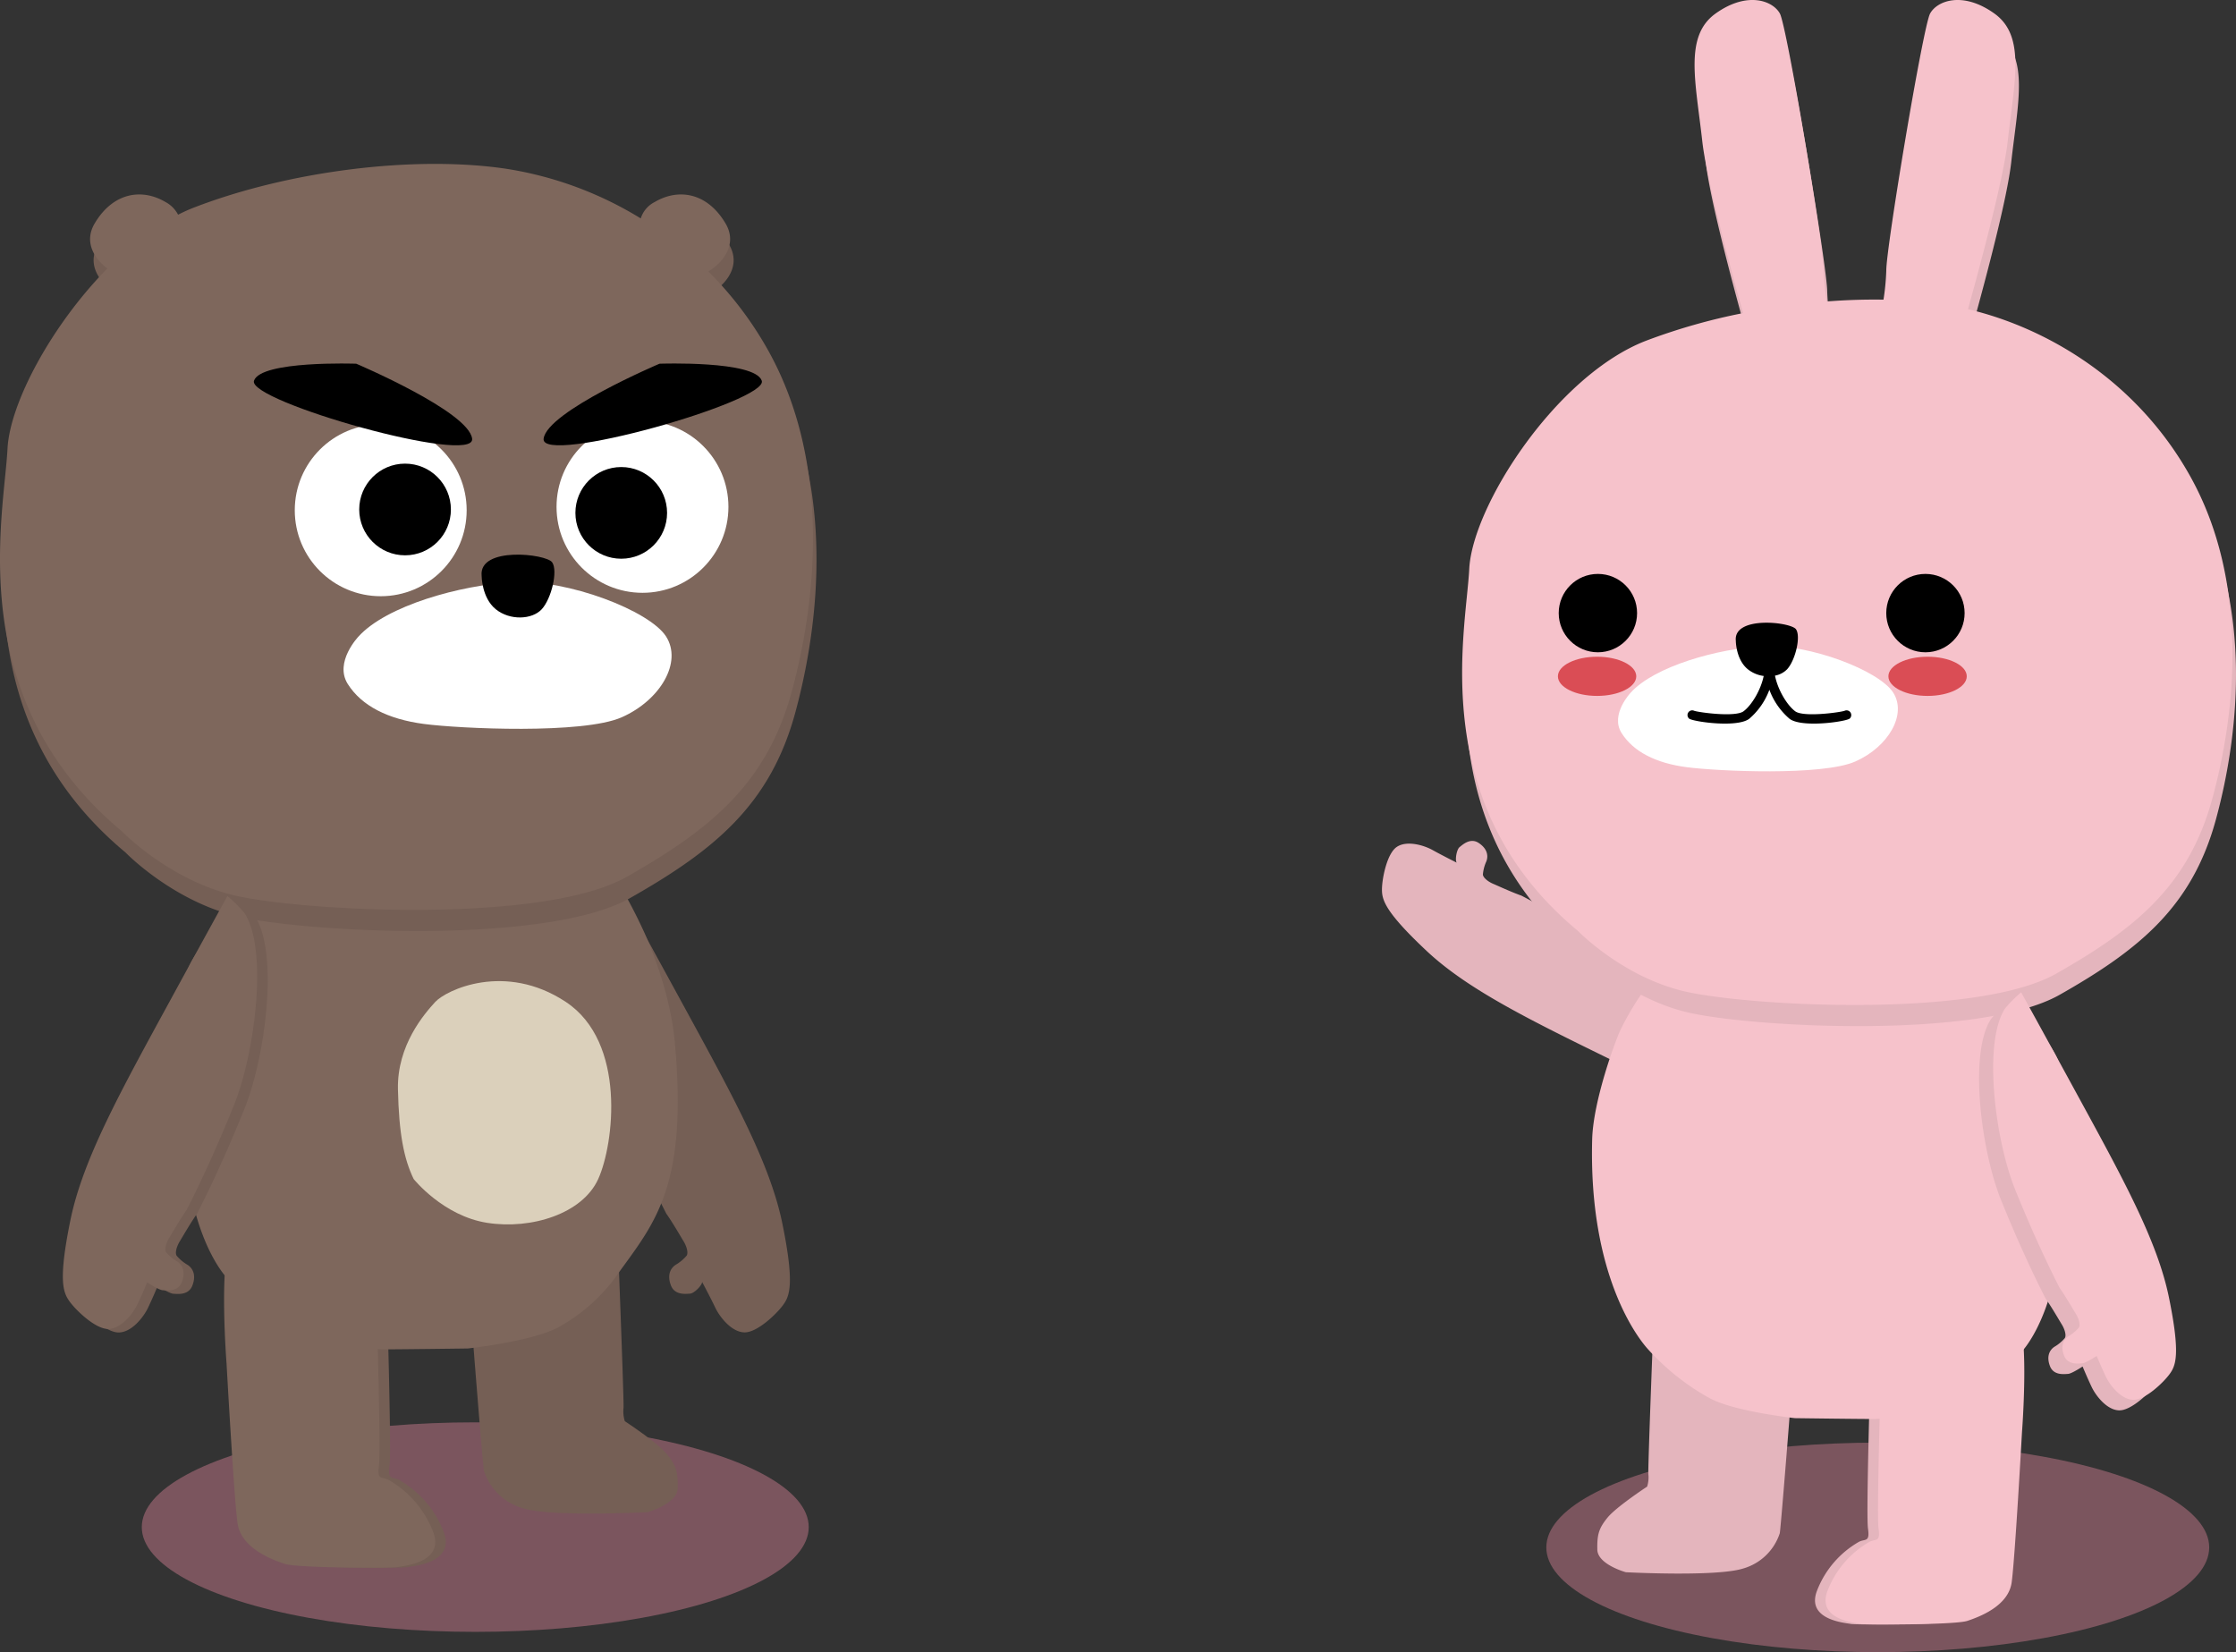 <svg xmlns="http://www.w3.org/2000/svg" viewBox="0 0 550.827 406.989"><rect x="0" y="0" width="550.827" height="406.989" fill="#333333" stroke="none"/><defs><style>.cls-1{fill:#c5798a;opacity:0.5;}.cls-2{fill:#e4b5bd;}.cls-3{fill:#f6c2cb;}.cls-4{fill:#da4d55;}.cls-5{fill:#fff;}.cls-6{fill:#755f55;}.cls-7{fill:#7e675c;}.cls-8{fill:#dbd0bb;}</style></defs><title>資產 12</title><g id="圖層_2" data-name="圖層 2"><g id="圖層_1-2" data-name="圖層 1"><ellipse class="cls-1" cx="462.577" cy="381.183" rx="81.648" ry="25.805"/><ellipse class="cls-1" cx="117.077" cy="376.183" rx="82.148" ry="25.805"/><path class="cls-2" d="M364.27,207.653c2.081,1.373,2.435,3.101,1.888,4.532a9.833,9.833,0,0,0-.855,3.22c.016.739,1.182,1.748,2.585,2.338.911.383,4.489,2.038,6.892,2.88,7.513,3.911,16.151,9.04,23.235,13.619,10.743,6.944,27.179,24.677,27.572,34.806a31.48,31.48,0,0,1-.942,5.519s-7.35-3.526-25.173-12.246c-21.631-10.583-37.561-18.25-48.032-28.073-10.471-9.823-11.022-12.711-10.999-15.235.023-2.524,1.187-8.702,3.634-10.373s6.654-.463,8.89.788,5.884,3.073,5.884,3.073c-.458-.646-.013-3.256.711-3.824C360.284,208.11,362.189,206.28,364.27,207.653Z"/><path class="cls-2" d="M405.763,366.208a7.603,7.603,0,0,0,.296-3.154c-.098-2.316,1.429-41.296,1.429-41.296a5.263,5.263,0,0,1,3.71-4.065c7.287-1.822,8.632-1.621,13.836.283,8.443,3.09,16.069,9.29,17.043,18.72.004.039-.586,3.945-.588,3.986-.049.986-2.792,35.842-3.055,37.025a13.34,13.34,0,0,1-9.002,8.673c-6.636,2.103-28.91.92-28.91.92s-6.965-1.905-7.03-5.585.345-5.207,2.513-7.868S405.763,366.208,405.763,366.208Z"/><path class="cls-2" d="M494.417,323.776c-6.065-11.276-18.165-9.245-22.962-9.106-10.289.298-10.095,13.46-10.764,20.681a2.336,2.336,0,0,1,.073.522c.04,1.379-1.092,37.171-.597,40.64.495,3.469-.65,2.517-2.206,3.285a23.664,23.664,0,0,0-10.303,11.933c-3.003,7.515,7.464,8.066,8.26,8.306.796.24,23.145.249,26.14-.758s10.083-3.645,10.901-9.453c.818-5.808,2.543-36.983,2.543-36.983S497.347,329.222,494.417,323.776Z"/><path class="cls-3" d="M406.225,332.638c-2.867-3.018-14.908-18.672-14-52,.258-9.486,5.691-24.258,7-27a69.581,69.581,0,0,1,9.05-13.936h86.139s1.916,3.191,4.277,7.126c3.219,5.364,3.995,6.889,5.543,9.501.737,1.243,2.823,4.098,3.167,6.334,1.584,10.293.59,19.855.792,27.713.792,30.88-9.499,41.898-10.293,42.757-.046.049-12.587,10.627-19.054,13.5-4.953,2.2-15.082,2.862-16.708,2.912-1.626.049-19.958-.197-19.958-.197s-15.07-1.628-21.128-4.983A58.574,58.574,0,0,1,406.225,332.638Z"/><path class="cls-2" d="M505.011,336.557c-.904-2.324-.194-3.938,1.079-4.79a9.833,9.833,0,0,0,2.559-2.133c.414-.613.047-2.11-.757-3.402-.522-.839-2.484-4.258-3.959-6.334-3.869-7.534-7.952-16.714-11.085-24.546-4.751-11.877-7.91-35.848-2.375-44.34a31.48,31.48,0,0,1,3.959-3.959s3.959,7.126,13.46,24.546c11.531,21.141,20.097,36.606,22.962,50.675,2.865,14.068,1.645,16.743.167,18.79-1.478,2.046-5.999,6.414-8.962,6.363s-5.697-3.469-6.798-5.783-2.221-5.022-2.221-5.022-2.675,1.777-3.594,1.822C508.527,338.488,505.915,338.88,505.011,336.557Z"/><path class="cls-2" d="M540.576,122.81c-12.932-23.424-34.929-36.719-54.904-41.447,3.968-14.282,8.844-32.918,9.786-41.395,1.636-14.719,4.5-25.857-3.273-31.427s-14.11-3.182-15.851,0c-1.739,3.182-10.842,57.81-10.79,63.316a58.088,58.088,0,0,1-.689,7.161c-4.533-.075-9.222.077-13.982.444a63.05,63.05,0,0,1-.746-7.606c.051-5.505-9.051-60.133-10.791-63.316-1.74-3.182-8.078-5.569-15.851,0s-4.909,16.708-3.273,31.427c.964,8.67,6.043,27.965,10.056,42.362a149.126,149.126,0,0,0-23.881,6.799c-22.054,8.486-42.78,40.576-43.578,56.223-.797,15.647-10.629,58.08,26.704,89.109,0,0,10.762,11.139,25.907,14.851,15.146,3.713,72.275,6.896,91.938-4.243s32.683-21.747,38.529-43.228C551.736,180.36,554.925,148.8,540.576,122.81Z"/><path class="cls-3" d="M539.709,117.609c-12.932-23.424-34.929-36.719-54.904-41.447,3.968-14.282,8.844-32.918,9.786-41.395,1.636-14.719,4.5-25.857-3.273-31.427s-14.11-3.182-15.851,0c-1.739,3.182-10.842,57.81-10.79,63.316a58.088,58.088,0,0,1-.689,7.161c-4.533-.075-9.222.077-13.982.444a63.05,63.05,0,0,1-.746-7.606c.051-5.505-9.051-60.133-10.791-63.316-1.74-3.182-8.078-5.569-15.851,0s-4.909,16.708-3.273,31.427c.964,8.67,6.043,27.965,10.056,42.362a149.126,149.126,0,0,0-23.881,6.799c-22.054,8.486-42.78,40.576-43.578,56.223-.797,15.647-10.629,58.08,26.704,89.109,0,0,10.762,11.139,25.907,14.851,15.146,3.713,72.275,6.896,91.938-4.243s32.683-21.747,38.529-43.228C550.869,175.158,554.058,143.599,539.709,117.609Z"/><ellipse class="cls-4" cx="393.434" cy="166.603" rx="9.652" ry="4.826"/><ellipse class="cls-4" cx="474.849" cy="166.603" rx="9.652" ry="4.826"/><path class="cls-5" d="M401.761,170.577s-5.198,5.401-2.289,10.003,8.434,7.402,15.995,8.402,33.444,2.201,41.587-1.4,12.796-11.603,9.306-17.005-20.648-12.003-31.99-11.403S407.577,164.175,401.761,170.577Z"/><circle cx="393.634" cy="151.03" r="9.652"/><circle cx="474.321" cy="151.03" r="9.652"/><path d="M454.381,175.105c-1.437.442-10.148,1.593-12.135.113-2.022-1.505-4.285-5.271-4.986-8.785a5.552,5.552,0,0,0,2.986-1.565c2.028-2.21,3.436-8.059,2.186-9.855-1.25-1.797-15.447-3.404-14.823,2.824,0,0,0,4.621,2.964,7.031a7.91,7.91,0,0,0,3.905,1.65c-.721,3.489-2.963,7.206-4.969,8.699-1.987,1.481-10.698.329-12.134-.113a1.16,1.16,0,0,0-1.297,1.893c.503.469,4.865,1.253,8.848,1.253,2.474,0,4.802-.303,5.969-1.172a17.229,17.229,0,0,0,4.983-7.164,17.227,17.227,0,0,0,4.983,7.164c1.167.869,3.495,1.172,5.97,1.172,3.982,0,8.345-.785,8.848-1.253a1.16,1.16,0,0,0-1.297-1.893Z"/><path class="cls-3" d="M508.478,333.956c-.904-2.324-.194-3.938,1.079-4.79a9.833,9.833,0,0,0,2.559-2.133c.414-.613.047-2.11-.757-3.402-.522-.839-2.484-4.258-3.959-6.334-3.869-7.534-7.952-16.714-11.085-24.546-4.751-11.877-7.91-35.848-2.375-44.34a31.48,31.48,0,0,1,3.959-3.959s3.959,7.126,13.46,24.546c11.531,21.141,20.097,36.606,22.962,50.675,2.865,14.068,1.645,16.743.167,18.79-1.478,2.046-5.999,6.414-8.962,6.363s-5.697-3.469-6.798-5.783-2.221-5.022-2.221-5.022-2.675,1.777-3.594,1.822C511.995,335.888,509.383,336.28,508.478,333.956Z"/><path class="cls-3" d="M497.018,323.776c-6.065-11.276-18.165-9.245-22.962-9.106-10.289.298-10.095,13.46-10.764,20.681a2.336,2.336,0,0,1,.073.522c.04,1.379-1.092,37.171-.597,40.64.495,3.469-.65,2.517-2.206,3.285A23.664,23.664,0,0,0,450.26,391.732c-3.003,7.515,7.464,8.066,8.26,8.306.796.24,23.145.249,26.14-.758s10.083-3.645,10.901-9.453c.818-5.808,2.543-36.983,2.543-36.983S499.948,329.222,497.018,323.776Z"/><path class="cls-6" d="M165.288,316.668c-.96-2.469-.206-4.184,1.147-5.089a10.448,10.448,0,0,0,2.719-2.266c.44-.651.049-2.241-.805-3.615-.554-.891-2.64-4.524-4.206-6.73-4.111-8.005-8.45-17.759-11.778-26.08-5.048-12.619-8.405-38.089-2.524-47.112a33.448,33.448,0,0,1,4.206-4.206s4.206,7.572,14.302,26.08c12.252,22.462,21.354,38.894,24.397,53.842,3.044,14.948,1.747,17.79.177,19.964-1.57,2.174-6.374,6.815-9.522,6.76s-6.053-3.686-7.223-6.144-3.214-6.278-3.214-6.278c0,.841-1.989,2.831-2.965,2.879C169.024,318.72,166.249,319.136,165.288,316.668Z"/><path class="cls-6" d="M153.922,350.094a8.078,8.078,0,0,1-.314-3.351c.105-2.461-1.518-43.877-1.518-43.877a5.592,5.592,0,0,0-3.942-4.32c-7.743-1.936-9.172-1.723-14.701.301-8.97,3.283-17.074,9.871-18.109,19.89-.004.041.622,4.191.625,4.235.052,1.047,2.967,38.082,3.246,39.339a14.174,14.174,0,0,0,9.564,9.215c7.051,2.234,30.717.977,30.717.977s7.4-2.025,7.47-5.934-.366-5.533-2.67-8.36S153.922,350.094,153.922,350.094Z"/><path class="cls-6" d="M59.564,305.01c6.444-11.98,19.3-9.822,24.397-9.675,10.932.317,10.726,14.302,11.437,21.974a2.482,2.482,0,0,0-.078.555c-.042,1.465,1.16,39.494.634,43.18-.526,3.686.691,2.674,2.343,3.49a25.143,25.143,0,0,1,10.947,12.679c3.191,7.985-7.931,8.57-8.777,8.825-.845.255-24.592.265-27.773-.805s-10.713-3.872-11.582-10.044c-.869-6.171-2.702-39.294-2.702-39.294S56.452,310.797,59.564,305.01Z"/><path class="cls-7" d="M152.511,313.383c8.946-12.375,16.951-21.469,13.714-56.744-1.169-12.742-6.609-25.086-8-28a127.034,127.034,0,0,0-6.971-12.957H59.73s-2.036,3.39-4.544,7.572c-3.42,5.7-4.245,7.32-5.889,10.095-.783,1.321-3,4.354-3.365,6.73-1.683,10.937-.627,21.096-.841,29.445-.841,32.81,10.092,44.517,10.937,45.429.048.052,13.374,11.292,20.245,14.343,5.263,2.337,16.025,3.041,17.753,3.094,1.728.052,21.205-.209,21.205-.209s16.012-1.73,22.449-5.295A43.574,43.574,0,0,0,152.511,313.383Z"/><path class="cls-6" d="M47.387,316.693c.96-2.469.206-4.184-1.147-5.089a10.448,10.448,0,0,1-2.719-2.266c-.44-.651-.049-2.241.805-3.615.554-.891,2.64-4.524,4.206-6.73,4.111-8.005,8.45-17.759,11.778-26.08,5.048-12.619,8.405-38.089,2.524-47.112a33.448,33.448,0,0,0-4.206-4.206S54.421,229.167,44.326,247.675c-12.252,22.462-21.354,38.894-24.397,53.842-3.044,14.948-1.747,17.79-.177,19.964,1.57,2.174,6.374,6.815,9.522,6.76s6.053-3.686,7.223-6.144,2.36-5.336,2.36-5.336,2.843,1.888,3.819,1.936C43.652,318.746,46.427,319.162,47.387,316.693Z"/><path class="cls-8" d="M101.9,290.431s7.256,9.111,18.141,10.804,23.462-2.257,27.332-10.804,7.014-33.701-7.982-43.618-29.509-2.902-32.169,0-9.433,10.643-9.191,21.527S99.481,285.432,101.9,290.431Z"/><path class="cls-6" d="M190.321,91.92a87.59,87.59,0,0,0-14.957-19.846c3.418-2.047,7.341-6.61,4.23-11.842-4.627-7.782-11.778-8.623-17.457-5.258a6.813,6.813,0,0,0-3.428,4.032,89.618,89.618,0,0,0-33.168-12.235c-22.715-3.365-53.561.561-76.837,9.535a42.948,42.948,0,0,0-3.969,1.783,7.445,7.445,0,0,0-3.086-3.115c-5.679-3.365-12.83-2.524-17.457,5.258-2.777,4.671.053,8.809,3.123,11.1C13.529,85.336,3.286,104.539,2.715,115.756c-.841,16.545-11.217,61.414,28.183,94.224,0,0,11.357,11.778,27.342,15.704,15.984,3.926,76.276,7.291,97.028-4.487,20.751-11.778,34.493-22.995,40.662-45.71S205.464,119.402,190.321,91.92Z"/><path class="cls-7" d="M189.454,86.719A87.59,87.59,0,0,0,174.498,66.873c3.418-2.047,7.341-6.61,4.23-11.842-4.627-7.782-11.778-8.623-17.457-5.258a6.813,6.813,0,0,0-3.428,4.032,89.618,89.618,0,0,0-33.168-12.235c-22.715-3.365-53.561.561-76.837,9.535a42.948,42.948,0,0,0-3.969,1.783,7.445,7.445,0,0,0-3.086-3.115c-5.679-3.365-12.83-2.524-17.457,5.258-2.777,4.671.053,8.809,3.123,11.1C12.662,80.135,2.419,99.338,1.848,110.555,1.007,127.101-9.368,171.969,30.031,204.779c0,0,11.357,11.778,27.342,15.704,15.984,3.926,76.276,7.291,97.028-4.487,20.751-11.778,34.493-22.995,40.662-45.71S204.597,114.201,189.454,86.719Z"/><path class="cls-5" d="M88.351,156.763s-6.092,6.331-2.684,11.724,9.885,8.676,18.748,9.848,39.2,2.579,48.745-1.641,14.998-13.6,10.908-19.931-24.202-14.069-37.496-13.366S95.168,149.259,88.351,156.763Z"/><path d="M118.647,141.831s0,5.416,3.475,8.242,8.961,2.59,11.338,0,4.027-9.446,2.562-11.552S117.916,134.531,118.647,141.831Z"/><circle class="cls-5" cx="93.788" cy="125.699" r="21.173"/><circle class="cls-5" cx="158.273" cy="124.859" r="21.173"/><circle cx="99.784" cy="125.503" r="11.292"/><circle cx="153.039" cy="126.343" r="11.292"/><path d="M162.467,89.597s-27.711,11.756-28.551,18.474,55.423-9.237,53.743-14.276S162.467,89.597,162.467,89.597Z"/><path d="M87.758,89.597s27.711,11.756,28.551,18.474S60.886,98.834,62.565,93.796,87.758,89.597,87.758,89.597Z"/><path class="cls-7" d="M44.787,315.826c.96-2.469.206-4.184-1.147-5.089a10.448,10.448,0,0,1-2.719-2.266c-.44-.651-.049-2.241.805-3.615.554-.891,2.64-4.524,4.206-6.73,4.111-8.005,8.45-17.759,11.778-26.08,5.048-12.619,8.405-38.089,2.524-47.112a33.448,33.448,0,0,0-4.206-4.206s-4.206,7.572-14.302,26.08c-12.252,22.462-21.354,38.894-24.397,53.842-3.044,14.948-1.747,17.79-.177,19.964,1.57,2.174,6.374,6.815,9.522,6.76s6.053-3.686,7.223-6.144,2.36-5.336,2.36-5.336,2.843,1.888,3.819,1.936C41.051,317.879,43.826,318.295,44.787,315.826Z"/><path class="cls-7" d="M56.964,305.01c6.444-11.98,19.3-9.822,24.397-9.675,10.932.317,10.726,14.302,11.437,21.974a2.482,2.482,0,0,0-.078.555c-.042,1.465,1.16,39.494.634,43.18-.526,3.686.691,2.674,2.343,3.49a25.143,25.143,0,0,1,10.947,12.679c3.191,7.985-7.931,8.57-8.777,8.825-.845.255-24.592.265-27.773-.805s-10.713-3.872-11.582-10.044c-.869-6.171-2.702-39.294-2.702-39.294S53.851,310.797,56.964,305.01Z"/></g></g></svg>